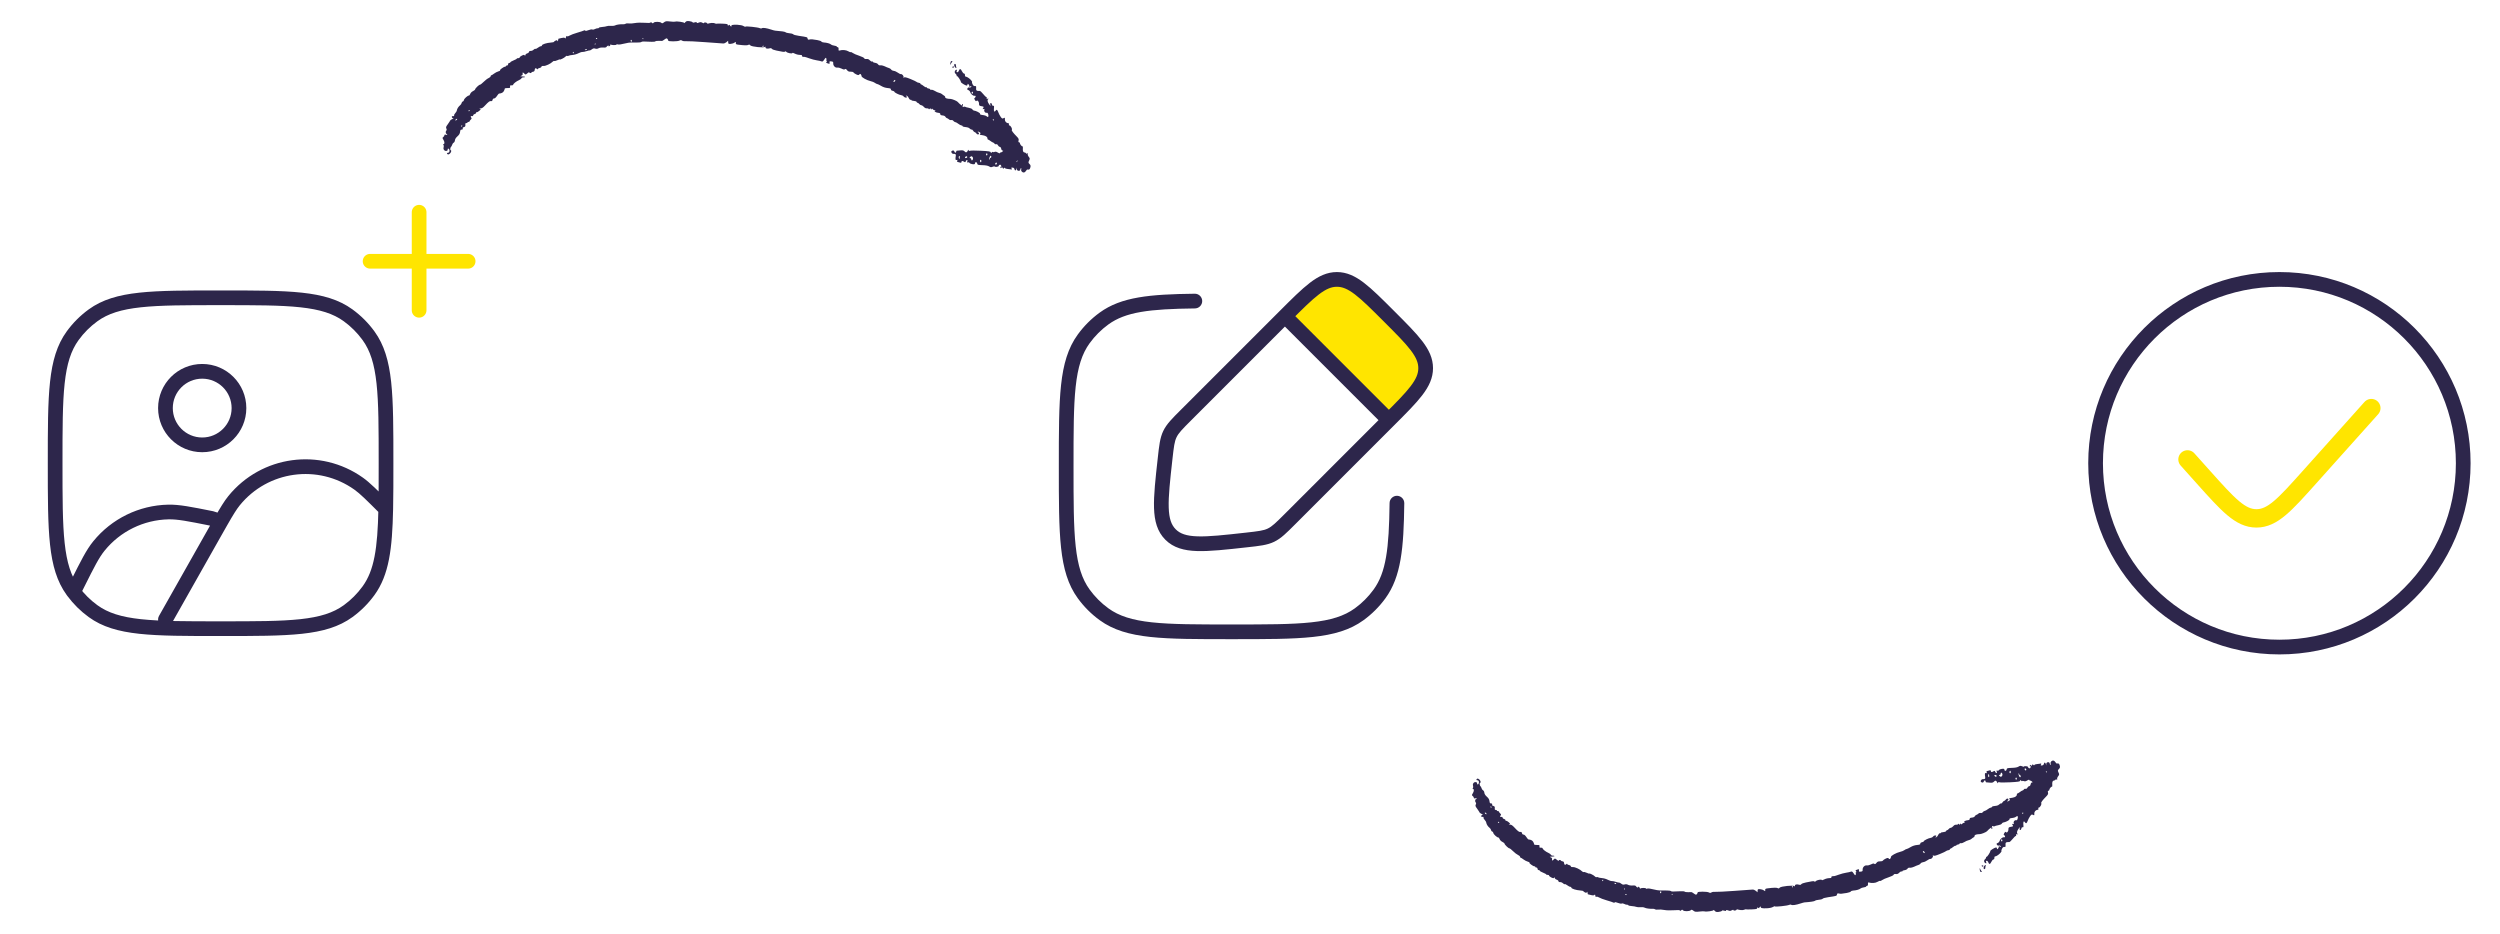 <svg width="340" height="127" viewBox="0 0 340 127" fill="none" xmlns="http://www.w3.org/2000/svg">
<path d="M335 63C335 76.807 323.807 88 310 88C296.193 88 285 76.807 285 63C285 49.193 296.193 38 310 38C323.807 38 335 49.193 335 63Z" stroke="#2D264B" stroke-width="2" stroke-linecap="round"/>
<path d="M322.5 55.5L314.077 64.908C310.739 68.636 309.071 70.5 306.875 70.5C304.679 70.5 303.011 68.636 299.673 64.908L297.5 62.481" stroke="#FFE500" stroke-width="2.5" stroke-linecap="round"/>
<path d="M193.89 50.071C193.89 48 192.223 46.333 188.89 43C185.557 39.667 183.89 38 181.819 38C179.748 38 178.081 39.667 174.748 43L188.89 57.142C192.223 53.809 193.89 52.142 193.89 50.071Z" fill="#FFE500"/>
<path d="M150.153 83.541L150.74 82.732H150.74L150.153 83.541ZM147.387 80.776L146.578 81.363L147.387 80.776ZM184.847 83.541L184.26 82.732L184.847 83.541ZM187.613 80.776L186.804 80.188L187.613 80.776ZM147.387 46.081L146.578 45.493H146.578L147.387 46.081ZM150.153 43.316L150.74 44.125L150.153 43.316ZM162.512 41.946C163.064 41.94 163.507 41.487 163.5 40.934C163.493 40.382 163.04 39.94 162.488 39.946L162.512 41.946ZM190.982 68.44C190.989 67.888 190.546 67.435 189.994 67.428C189.442 67.422 188.989 67.864 188.982 68.416L190.982 68.44ZM169.494 73.439L169.383 72.445L169.494 73.439ZM159.194 72.696L158.487 73.403H158.487L159.194 72.696ZM158.451 62.396L159.445 62.507L158.451 62.396ZM161.319 56.429L160.611 55.722L161.319 56.429ZM159.107 59.039L158.206 58.606L159.107 59.039ZM175.461 70.572L176.168 71.279L175.461 70.572ZM172.851 72.783L173.284 73.684H173.284L172.851 72.783ZM167.5 84.928C162.791 84.928 159.339 84.927 156.651 84.636C153.982 84.347 152.184 83.781 150.74 82.732L149.565 84.35C151.407 85.688 153.596 86.316 156.435 86.624C159.256 86.93 162.835 86.928 167.5 86.928V84.928ZM144 63.428C144 68.093 143.999 71.672 144.304 74.493C144.612 77.332 145.24 79.522 146.578 81.363L148.196 80.188C147.147 78.744 146.582 76.947 146.293 74.277C146.001 71.59 146 68.138 146 63.428H144ZM150.74 82.732C149.764 82.023 148.906 81.164 148.196 80.188L146.578 81.363C147.411 82.51 148.419 83.517 149.565 84.35L150.74 82.732ZM167.5 86.928C172.165 86.928 175.744 86.93 178.565 86.624C181.404 86.316 183.593 85.688 185.435 84.35L184.26 82.732C182.815 83.781 181.018 84.347 178.349 84.636C175.661 84.927 172.209 84.928 167.5 84.928V86.928ZM186.804 80.188C186.094 81.164 185.236 82.023 184.26 82.732L185.435 84.35C186.581 83.517 187.589 82.51 188.422 81.363L186.804 80.188ZM146 63.428C146 58.719 146.001 55.267 146.293 52.579C146.582 49.91 147.147 48.113 148.196 46.669L146.578 45.493C145.24 47.335 144.612 49.524 144.304 52.364C143.999 55.184 144 58.763 144 63.428H146ZM149.565 42.507C148.419 43.339 147.411 44.347 146.578 45.493L148.196 46.669C148.906 45.693 149.764 44.834 150.74 44.125L149.565 42.507ZM162.488 39.946C156.378 40.02 152.502 40.372 149.565 42.507L150.74 44.125C153.086 42.421 156.303 42.021 162.512 41.946L162.488 39.946ZM188.982 68.416C188.908 74.625 188.507 77.843 186.804 80.188L188.422 81.363C190.556 78.426 190.909 74.55 190.982 68.44L188.982 68.416ZM188.183 56.435L174.754 69.865L176.168 71.279L189.597 57.849L188.183 56.435ZM162.026 57.137L175.455 43.707L174.041 42.293L160.611 55.722L162.026 57.137ZM169.383 72.445C166.486 72.767 164.421 72.995 162.864 72.944C161.333 72.895 160.493 72.58 159.902 71.989L158.487 73.403C159.595 74.51 161.038 74.886 162.799 74.943C164.534 74.999 166.769 74.748 169.604 74.433L169.383 72.445ZM157.457 62.286C157.142 65.121 156.891 67.356 156.947 69.091C157.004 70.853 157.38 72.295 158.487 73.403L159.902 71.989C159.31 71.397 158.995 70.557 158.946 69.026C158.896 67.47 159.123 65.404 159.445 62.507L157.457 62.286ZM160.611 55.722C159.431 56.902 158.666 57.65 158.206 58.606L160.009 59.472C160.287 58.894 160.749 58.413 162.026 57.137L160.611 55.722ZM159.445 62.507C159.644 60.713 159.731 60.051 160.009 59.472L158.206 58.606C157.746 59.562 157.641 60.627 157.457 62.286L159.445 62.507ZM174.754 69.865C173.477 71.141 172.996 71.603 172.418 71.882L173.284 73.684C174.24 73.224 174.988 72.459 176.168 71.279L174.754 69.865ZM169.604 74.433C171.263 74.249 172.328 74.144 173.284 73.684L172.418 71.882C171.839 72.16 171.178 72.246 169.383 72.445L169.604 74.433ZM188.183 43.707C189.87 45.394 191.062 46.589 191.845 47.615C192.611 48.619 192.89 49.342 192.89 50.071H194.89C194.89 48.729 194.336 47.584 193.435 46.402C192.552 45.244 191.244 43.94 189.597 42.293L188.183 43.707ZM189.597 57.849C191.244 56.203 192.552 54.898 193.435 53.74C194.336 52.559 194.89 51.413 194.89 50.071H192.89C192.89 50.8 192.611 51.523 191.845 52.527C191.062 53.553 189.87 54.748 188.183 56.435L189.597 57.849ZM189.597 42.293C187.951 40.646 186.646 39.339 185.488 38.455C184.307 37.554 183.161 37 181.819 37V39C182.548 39 183.271 39.28 184.275 40.045C185.301 40.828 186.496 42.02 188.183 43.707L189.597 42.293ZM175.455 43.707C177.142 42.02 178.337 40.828 179.363 40.045C180.367 39.28 181.09 39 181.819 39V37C180.477 37 179.331 37.554 178.15 38.455C176.992 39.339 175.688 40.646 174.041 42.293L175.455 43.707ZM189.597 56.435L175.455 42.293L174.041 43.707L188.183 57.849L189.597 56.435Z" fill="#2D264B"/>
<path d="M12.653 83.113L13.241 82.304L12.653 83.113ZM9.887 80.347L9.078 80.935L9.887 80.347ZM50.113 80.347L49.304 79.76L50.113 80.347ZM47.347 83.113L46.76 82.304L47.347 83.113ZM47.347 42.887L46.76 43.696L47.347 42.887ZM50.113 45.653L49.304 46.24L50.113 45.653ZM12.653 42.887L13.241 43.696L12.653 42.887ZM9.887 45.653L10.696 46.24L9.887 45.653ZM10.549 79.402L9.655 78.954H9.655L10.549 79.402ZM28.75 70.5L29.049 69.546L28.998 69.53L28.946 69.519L28.75 70.5ZM22.895 69.632L22.916 70.632H22.916L22.895 69.632ZM13.459 74.248L12.683 73.617L13.459 74.248ZM29.182 72.428L28.311 71.936L29.182 72.428ZM21.629 83.758C21.358 84.239 21.527 84.849 22.008 85.121C22.489 85.392 23.099 85.223 23.371 84.742L21.629 83.758ZM48.776 65.775L49.355 64.96L48.776 65.775ZM31.839 68.084L31.063 67.453L31.839 68.084ZM10.275 79.951L11.135 80.46L11.153 80.43L11.169 80.398L10.275 79.951ZM21.5 55.5C21.5 58.814 24.186 61.5 27.5 61.5V59.5C25.291 59.5 23.5 57.709 23.5 55.5H21.5ZM27.5 61.5C30.814 61.5 33.5 58.814 33.5 55.5H31.5C31.5 57.709 29.709 59.5 27.5 59.5V61.5ZM33.5 55.5C33.5 52.186 30.814 49.5 27.5 49.5V51.5C29.709 51.5 31.5 53.291 31.5 55.5H33.5ZM27.5 49.5C24.186 49.5 21.5 52.186 21.5 55.5H23.5C23.5 53.291 25.291 51.5 27.5 51.5V49.5ZM30 84.5C25.291 84.5 21.839 84.499 19.151 84.207C16.482 83.918 14.684 83.353 13.241 82.304L12.065 83.922C13.907 85.26 16.096 85.888 18.935 86.196C21.756 86.501 25.335 86.5 30 86.5V84.5ZM6.5 63C6.5 67.665 6.499 71.244 6.804 74.065C7.112 76.904 7.74 79.093 9.078 80.935L10.696 79.76C9.647 78.316 9.082 76.518 8.793 73.849C8.501 71.161 8.5 67.709 8.5 63H6.5ZM30 86.5C34.665 86.5 38.244 86.501 41.065 86.196C43.904 85.888 46.093 85.26 47.935 83.922L46.76 82.304C45.316 83.353 43.518 83.918 40.849 84.207C38.161 84.499 34.709 84.5 30 84.5V86.5ZM49.304 79.76C48.594 80.736 47.736 81.594 46.76 82.304L47.935 83.922C49.081 83.089 50.089 82.081 50.922 80.935L49.304 79.76ZM30 41.5C34.709 41.5 38.161 41.501 40.849 41.793C43.518 42.082 45.316 42.647 46.76 43.696L47.935 42.078C46.093 40.74 43.904 40.112 41.065 39.804C38.244 39.499 34.665 39.5 30 39.5V41.5ZM53.5 63C53.5 58.335 53.501 54.756 53.196 51.935C52.888 49.096 52.26 46.907 50.922 45.065L49.304 46.24C50.353 47.684 50.918 49.482 51.207 52.151C51.499 54.839 51.5 58.291 51.5 63H53.5ZM46.76 43.696C47.736 44.406 48.594 45.264 49.304 46.24L50.922 45.065C50.089 43.919 49.081 42.911 47.935 42.078L46.76 43.696ZM30 39.5C25.335 39.5 21.756 39.499 18.935 39.804C16.096 40.112 13.907 40.74 12.065 42.078L13.241 43.696C14.684 42.647 16.482 42.082 19.151 41.793C21.839 41.501 25.291 41.5 30 41.5V39.5ZM8.5 63C8.5 58.291 8.501 54.839 8.793 52.151C9.082 49.482 9.647 47.684 10.696 46.24L9.078 45.065C7.74 46.907 7.112 49.096 6.804 51.935C6.499 54.756 6.5 58.335 6.5 63H8.5ZM12.065 42.078C10.919 42.911 9.911 43.919 9.078 45.065L10.696 46.24C11.406 45.264 12.264 44.406 13.241 43.696L12.065 42.078ZM28.946 69.519C26.006 68.931 24.382 68.601 22.874 68.633L22.916 70.632C24.152 70.606 25.517 70.873 28.554 71.481L28.946 69.519ZM11.444 79.849C12.829 77.079 13.456 75.837 14.235 74.878L12.683 73.617C11.732 74.788 10.996 76.272 9.655 78.954L11.444 79.849ZM22.874 68.633C18.91 68.717 15.183 70.54 12.683 73.617L14.235 74.878C16.365 72.257 19.54 70.704 22.916 70.632L22.874 68.633ZM28.311 71.936L21.629 83.758L23.371 84.742L30.052 72.921L28.311 71.936ZM49.355 64.96C43.554 60.841 35.551 61.932 31.063 67.453L32.615 68.715C36.438 64.011 43.255 63.082 48.198 66.591L49.355 64.96ZM30.052 72.921C30.377 72.346 30.66 71.845 30.914 71.402L29.177 70.409C28.921 70.857 28.635 71.363 28.311 71.936L30.052 72.921ZM30.914 71.402C31.708 70.012 32.173 69.259 32.615 68.715L31.063 67.453C30.502 68.144 29.962 69.036 29.177 70.409L30.914 71.402ZM28.451 71.454L29.747 71.86L30.344 69.951L29.049 69.546L28.451 71.454ZM53.17 68.505C51.316 66.651 50.294 65.627 49.355 64.96L48.198 66.591C48.964 67.135 49.839 68.003 51.755 69.92L53.17 68.505ZM51.5 63C51.5 65.351 51.5 67.393 51.463 69.192L53.462 69.233C53.5 67.409 53.5 65.345 53.5 63H51.5ZM51.463 69.192C51.35 74.633 50.888 77.579 49.304 79.76L50.922 80.935C52.917 78.189 53.35 74.635 53.462 69.233L51.463 69.192ZM9.655 78.954L9.38 79.504L11.169 80.398L11.444 79.849L9.655 78.954ZM13.241 82.304C12.3 81.62 11.468 80.798 10.774 79.865L9.17 81.059C9.984 82.154 10.96 83.119 12.065 83.922L13.241 82.304ZM10.774 79.865C10.748 79.83 10.722 79.795 10.696 79.76L9.078 80.935C9.108 80.977 9.139 81.018 9.17 81.059L10.774 79.865ZM9.414 79.442L9.111 79.953L10.832 80.972L11.135 80.46L9.414 79.442Z" fill="#2D264B"/>
<path d="M50.333 35.531H63.667M57 42.197V35.531L57 28.864" stroke="#FFE500" stroke-width="2" stroke-linecap="round"/>
<path fill-rule="evenodd" clip-rule="evenodd" d="M96.766 3.122C96.584 3.139 96.384 3.178 96.323 3.21C96.261 3.241 96.189 3.222 96.161 3.167C96.098 3.038 95.756 3.005 95.745 3.127C95.74 3.182 95.65 3.168 95.515 3.091C95.341 2.991 95.237 2.988 95.036 3.075C94.843 3.158 94.772 3.157 94.751 3.07C94.731 2.982 94.667 2.975 94.483 3.041C94.319 3.101 94.225 3.096 94.189 3.026C94.159 2.969 93.96 2.901 93.748 2.875C93.444 2.838 93.327 2.869 93.2 3.022C93.111 3.13 93.042 3.173 93.047 3.12C93.056 3.012 91.993 2.859 91.827 2.944C91.77 2.973 91.457 2.963 91.131 2.922C90.628 2.86 90.502 2.877 90.302 3.037C90.118 3.184 90.039 3.2 89.947 3.108C89.777 2.937 89.038 2.921 88.896 3.085C88.8 3.195 88.753 3.196 88.648 3.091C88.556 2.998 88.507 2.99 88.475 3.063C88.447 3.128 88.145 3.141 87.649 3.099C87.218 3.063 86.632 3.079 86.345 3.136C86.059 3.192 85.688 3.216 85.522 3.188C85.355 3.16 85.164 3.177 85.096 3.224C85.028 3.272 84.891 3.306 84.791 3.299C84.413 3.273 83.854 3.348 83.666 3.45C83.558 3.508 83.3 3.539 83.092 3.517C82.884 3.496 82.631 3.515 82.53 3.559C82.429 3.603 82.146 3.651 81.902 3.667C81.657 3.683 81.454 3.733 81.45 3.779C81.446 3.824 81.369 3.855 81.279 3.847C81.188 3.84 81.02 3.889 80.904 3.956C80.789 4.024 80.631 4.049 80.554 4.01C80.477 3.972 80.241 4.014 80.03 4.103C79.79 4.204 79.628 4.227 79.597 4.165C79.567 4.104 79.502 4.094 79.433 4.14C79.37 4.182 78.959 4.318 78.521 4.444C78.083 4.569 77.615 4.744 77.481 4.833C77.347 4.922 77.18 4.967 77.109 4.932C77.021 4.889 76.975 4.935 76.963 5.078C76.949 5.234 76.917 5.26 76.837 5.18C76.763 5.105 76.615 5.103 76.35 5.171C76.14 5.226 75.958 5.27 75.945 5.269C75.933 5.269 75.913 5.364 75.903 5.48C75.888 5.632 75.864 5.654 75.815 5.558C75.759 5.447 75.713 5.443 75.54 5.533C75.425 5.592 75.329 5.667 75.326 5.7C75.323 5.732 75.142 5.771 74.923 5.787C74.344 5.827 73.716 6.026 73.703 6.174C73.697 6.244 73.631 6.297 73.558 6.29C73.484 6.284 73.304 6.374 73.156 6.49C73.009 6.606 72.856 6.676 72.815 6.645C72.774 6.614 72.661 6.669 72.563 6.766C72.465 6.864 72.29 6.935 72.174 6.925C72.047 6.914 71.959 6.963 71.951 7.05C71.944 7.128 71.831 7.224 71.7 7.262C71.569 7.3 71.454 7.405 71.445 7.497C71.433 7.62 71.412 7.63 71.364 7.535C71.312 7.433 71.237 7.436 70.993 7.55C70.824 7.628 70.681 7.745 70.675 7.81C70.669 7.874 70.582 7.92 70.48 7.911C70.378 7.902 70.292 7.928 70.289 7.97C70.285 8.011 70.087 8.121 69.849 8.214C69.61 8.306 69.411 8.425 69.407 8.477C69.402 8.529 69.336 8.567 69.26 8.56C69.183 8.553 69.114 8.631 69.105 8.736C69.096 8.84 69.027 8.918 68.95 8.911C68.874 8.904 68.808 8.941 68.803 8.993C68.799 9.044 68.743 9.082 68.68 9.076C68.507 9.062 67.841 9.569 68.007 9.588C68.083 9.597 67.995 9.645 67.811 9.695C67.628 9.744 67.347 9.888 67.188 10.014C67.029 10.14 66.863 10.24 66.82 10.236C66.776 10.233 66.735 10.292 66.729 10.368C66.722 10.444 66.596 10.557 66.447 10.619C66.299 10.681 65.999 10.911 65.78 11.13C65.56 11.349 65.336 11.524 65.281 11.519C65.155 11.508 64.631 12.012 64.618 12.156C64.612 12.215 64.478 12.324 64.32 12.398C64.163 12.471 63.997 12.637 63.953 12.767C63.909 12.896 63.827 12.998 63.772 12.994C63.61 12.979 63.111 13.429 63.096 13.604C63.088 13.691 63.017 13.782 62.938 13.805C62.859 13.828 62.789 13.918 62.781 14.003C62.774 14.089 62.689 14.222 62.593 14.298C62.354 14.487 62.154 14.798 62.135 15.008C62.127 15.104 62.031 15.27 61.922 15.377C61.814 15.483 61.742 15.628 61.761 15.698C61.783 15.776 61.736 15.815 61.64 15.798C61.4 15.755 61.37 15.951 61.595 16.098C61.705 16.17 61.731 16.204 61.651 16.174C61.527 16.127 61.179 16.362 61.167 16.501C61.165 16.527 61.038 16.715 60.886 16.918C60.657 17.224 60.625 17.319 60.703 17.474C60.77 17.609 60.766 17.694 60.687 17.775C60.569 17.895 60.612 18.198 60.748 18.21C60.794 18.214 60.827 18.255 60.823 18.302C60.819 18.349 60.735 18.358 60.635 18.322C60.514 18.278 60.451 18.303 60.443 18.397C60.436 18.474 60.364 18.584 60.283 18.64C60.154 18.731 60.156 18.776 60.298 18.997C60.476 19.273 60.492 19.605 60.327 19.59C60.252 19.584 60.248 19.618 60.312 19.712C60.361 19.784 60.37 19.932 60.332 20.041C60.239 20.305 60.467 20.581 60.729 20.521C60.847 20.494 60.91 20.422 60.887 20.34C60.866 20.264 60.904 20.208 60.974 20.214C61.109 20.226 61.184 20.49 61.105 20.674C61.078 20.737 60.997 20.783 60.925 20.777C60.758 20.762 60.741 20.914 60.9 20.992C60.966 21.025 61.096 20.977 61.188 20.885C61.372 20.703 61.432 20.443 61.294 20.431C61.19 20.422 61.237 20.023 61.351 19.957C61.395 19.931 61.459 19.811 61.493 19.69C61.527 19.57 61.621 19.441 61.702 19.404C61.783 19.367 61.86 19.22 61.872 19.077C61.886 18.913 62.012 18.717 62.215 18.54C62.443 18.34 62.545 18.168 62.57 17.939C62.596 17.697 62.645 17.62 62.766 17.631C62.914 17.643 62.973 17.556 62.927 17.395C62.917 17.362 63 17.308 63.111 17.277C63.267 17.234 63.309 17.163 63.29 16.975C63.272 16.793 63.304 16.733 63.415 16.742C63.497 16.75 63.568 16.713 63.572 16.662C63.577 16.61 63.643 16.573 63.719 16.58C63.795 16.587 63.862 16.547 63.867 16.492C63.871 16.436 63.946 16.331 64.033 16.257C64.144 16.162 64.164 16.091 64.1 16.015C63.965 15.851 64.005 15.743 64.184 15.79C64.276 15.814 64.348 15.773 64.355 15.691C64.362 15.613 64.453 15.532 64.557 15.511C64.661 15.489 64.741 15.422 64.733 15.361C64.726 15.3 64.775 15.255 64.842 15.261C64.909 15.267 65.067 15.178 65.193 15.064C65.407 14.87 65.411 14.852 65.256 14.797C65.141 14.755 65.166 14.741 65.337 14.748C65.51 14.755 65.687 14.648 65.927 14.389C66.441 13.833 66.613 13.705 66.785 13.75C66.888 13.777 66.957 13.72 66.989 13.582C67.018 13.457 67.101 13.38 67.199 13.388C67.292 13.396 67.451 13.26 67.574 13.066C67.691 12.882 67.827 12.729 67.876 12.726C68.192 12.708 68.423 12.586 68.529 12.381C68.596 12.251 68.647 12.113 68.642 12.073C68.637 12.034 68.686 12 68.75 11.997C68.814 11.995 68.909 11.987 68.961 11.979C69.013 11.972 69.133 11.968 69.228 11.97C69.354 11.973 69.393 11.922 69.37 11.783C69.344 11.63 69.383 11.595 69.56 11.61C69.682 11.621 69.787 11.582 69.792 11.523C69.804 11.385 70.236 11.046 70.584 10.9C70.734 10.837 70.887 10.723 70.924 10.646C70.961 10.57 71.073 10.514 71.174 10.523C71.274 10.532 71.378 10.508 71.406 10.471C71.433 10.433 71.282 10.399 71.069 10.394C70.724 10.387 70.706 10.376 70.901 10.295C71.052 10.233 71.108 10.149 71.081 10.027C71.034 9.81 71.13 9.808 71.325 10.022C71.459 10.169 71.494 10.163 71.733 9.959C71.877 9.836 71.991 9.78 71.987 9.834C71.975 9.962 72.228 9.983 72.281 9.859C72.303 9.806 72.406 9.757 72.507 9.751C72.623 9.744 72.699 9.667 72.71 9.546C72.733 9.278 72.849 9.203 73.003 9.358C73.09 9.445 73.137 9.454 73.143 9.386C73.148 9.329 73.258 9.265 73.388 9.244C73.517 9.222 73.629 9.146 73.635 9.074C73.642 8.991 73.749 8.953 73.93 8.969C74.205 8.993 74.898 8.665 75.178 8.378C75.251 8.303 75.343 8.266 75.383 8.295C75.422 8.325 75.61 8.278 75.8 8.191C75.99 8.103 76.144 8.053 76.142 8.08C76.133 8.177 76.77 7.86 76.902 7.701C76.978 7.611 77.078 7.566 77.125 7.601C77.171 7.637 77.263 7.629 77.329 7.584C77.395 7.539 77.638 7.489 77.87 7.473C78.102 7.457 78.455 7.355 78.655 7.248C78.856 7.14 79.105 7.059 79.209 7.068C79.313 7.077 79.559 7.029 79.756 6.96C79.952 6.891 80.149 6.846 80.193 6.86C80.237 6.875 80.374 6.806 80.496 6.708C80.658 6.578 80.784 6.552 80.952 6.611C81.101 6.663 81.265 6.645 81.408 6.561C81.531 6.489 81.811 6.445 82.03 6.465C82.289 6.487 82.449 6.454 82.49 6.37C82.524 6.299 82.615 6.223 82.693 6.2C82.771 6.177 82.805 6.198 82.77 6.246C82.734 6.295 82.77 6.314 82.854 6.289C82.936 6.265 83.012 6.177 83.023 6.092C83.034 6.008 83.058 5.984 83.075 6.039C83.112 6.157 83.847 6.168 83.857 6.05C83.861 6.006 83.927 6.001 84.005 6.039C84.123 6.097 84.47 6.045 85.365 5.833C85.561 5.786 85.872 5.774 86.568 5.786C86.894 5.792 87.19 5.758 87.226 5.711C87.287 5.63 87.522 5.625 88.588 5.683C88.843 5.697 89.083 5.672 89.121 5.627C89.159 5.582 89.372 5.549 89.593 5.555C89.814 5.561 90.02 5.565 90.05 5.565C90.081 5.565 90.231 5.473 90.385 5.361C90.619 5.19 90.683 5.179 90.778 5.294C90.84 5.369 90.887 5.474 90.882 5.526C90.871 5.66 92.174 5.655 92.409 5.521C92.545 5.443 92.642 5.444 92.767 5.527C92.866 5.592 93.085 5.625 93.281 5.603C93.47 5.582 94.643 5.641 95.889 5.734C97.135 5.827 98.249 5.908 98.364 5.914C98.479 5.92 98.674 5.839 98.798 5.734L99.023 5.542L99.035 5.766C99.045 5.967 99.082 5.988 99.378 5.966C99.56 5.952 99.794 5.876 99.897 5.796C100.074 5.66 100.083 5.662 100.067 5.842C100.054 5.997 100.115 6.04 100.396 6.077C101.206 6.181 101.655 6.19 101.777 6.104C101.875 6.035 101.942 6.052 102.038 6.168C102.199 6.363 103.918 6.538 104.044 6.373C104.094 6.308 104.117 6.33 104.109 6.435C104.095 6.611 104.357 6.669 104.703 6.566C104.827 6.529 104.923 6.556 104.976 6.643C105.021 6.716 105.305 6.822 105.607 6.878C105.909 6.934 106.279 7.006 106.43 7.038C106.58 7.07 106.732 7.056 106.768 7.008C106.808 6.953 106.877 6.971 106.95 7.055C107.088 7.214 107.753 7.339 107.765 7.209C107.769 7.16 107.92 7.198 108.1 7.294C108.28 7.389 108.582 7.466 108.771 7.464C109.02 7.462 109.101 7.493 109.061 7.576C109.012 7.678 109.193 7.757 109.426 7.736C109.47 7.732 109.755 7.821 110.06 7.934C110.365 8.047 110.821 8.168 111.074 8.204C111.327 8.24 111.615 8.304 111.713 8.347C111.855 8.409 111.936 8.358 112.1 8.103C112.268 7.844 112.322 7.811 112.376 7.934C112.413 8.019 112.415 8.127 112.379 8.176C112.343 8.224 112.363 8.268 112.423 8.273C112.506 8.28 112.504 8.312 112.416 8.403C112.323 8.498 112.342 8.538 112.503 8.598C112.821 8.715 112.862 8.703 112.818 8.503C112.784 8.345 112.821 8.322 113.058 8.349C113.289 8.376 113.335 8.421 113.319 8.602C113.291 8.927 113.586 9.242 113.874 9.194C114.005 9.173 114.261 9.234 114.452 9.332C114.709 9.463 114.826 9.484 114.91 9.411C114.995 9.339 115.068 9.371 115.195 9.537C115.325 9.707 115.444 9.757 115.689 9.748C115.875 9.741 116.036 9.784 116.071 9.851C116.104 9.915 116.272 10.034 116.444 10.114C116.708 10.238 116.775 10.24 116.869 10.131C116.955 10.032 117.005 10.03 117.08 10.12C117.134 10.185 117.173 10.289 117.168 10.35C117.154 10.51 117.887 10.919 118.392 11.032C118.628 11.085 118.898 11.193 118.992 11.272C119.087 11.35 119.224 11.419 119.299 11.426C119.373 11.432 119.615 11.549 119.837 11.685C120.093 11.842 120.412 11.947 120.71 11.974C121.071 12.006 121.176 12.049 121.16 12.156C121.147 12.242 121.235 12.316 121.39 12.348C121.528 12.376 121.639 12.434 121.635 12.477C121.626 12.583 122.294 12.916 122.562 12.94C122.682 12.95 122.826 13.027 122.882 13.11C122.994 13.274 123.327 13.343 123.339 13.205C123.343 13.158 123.297 13.093 123.235 13.061C123.167 13.026 123.185 13.006 123.281 13.01C123.368 13.014 123.501 13.15 123.578 13.314C123.655 13.478 123.773 13.596 123.84 13.576C123.906 13.557 123.958 13.578 123.954 13.622C123.95 13.667 124.1 13.713 124.288 13.724C124.479 13.735 124.641 13.795 124.656 13.86C124.671 13.924 124.737 13.981 124.803 13.986C124.868 13.992 124.968 14.065 125.025 14.148C125.081 14.23 125.206 14.305 125.301 14.313C125.396 14.322 125.554 14.425 125.651 14.542C125.765 14.68 125.906 14.748 126.05 14.733C126.172 14.72 126.287 14.758 126.305 14.817C126.328 14.889 126.371 14.884 126.438 14.804C126.522 14.703 126.545 14.704 126.584 14.817C126.619 14.919 126.644 14.924 126.693 14.838C126.742 14.752 126.785 14.76 126.879 14.874C126.946 14.955 127.075 15.004 127.165 14.983C127.29 14.954 127.297 14.964 127.195 15.025C127.083 15.093 127.08 15.12 127.18 15.198C127.245 15.249 127.36 15.301 127.435 15.313C127.511 15.325 127.645 15.347 127.734 15.363C127.822 15.378 127.888 15.454 127.882 15.531C127.873 15.629 127.966 15.681 128.188 15.7C128.381 15.717 128.533 15.789 128.575 15.882C128.612 15.966 128.707 16.051 128.786 16.07C128.865 16.088 128.989 16.164 129.062 16.237C129.135 16.311 129.277 16.352 129.376 16.329C129.483 16.305 129.6 16.351 129.661 16.441C129.719 16.525 129.833 16.6 129.916 16.608C129.999 16.615 130.184 16.716 130.327 16.832C130.47 16.948 130.66 17.049 130.749 17.057C130.838 17.066 130.908 17.105 130.904 17.146C130.898 17.219 131.111 17.276 131.533 17.314C131.656 17.326 131.824 17.409 131.907 17.499C131.99 17.59 132.096 17.644 132.143 17.62C132.19 17.595 132.28 17.663 132.342 17.77C132.405 17.876 132.504 17.968 132.563 17.973C132.622 17.978 132.716 18.05 132.772 18.133C132.905 18.327 133.126 18.346 133.142 18.165C133.148 18.088 133.112 18.021 133.062 18.016C133.011 18.012 132.973 17.97 132.977 17.923C132.981 17.877 133.081 17.895 133.199 17.965C133.358 18.059 133.385 18.121 133.306 18.202C133.247 18.262 133.235 18.319 133.279 18.329C133.323 18.338 133.515 18.373 133.707 18.406C134.085 18.471 134.31 18.64 134.292 18.844C134.286 18.915 134.324 18.977 134.376 18.982C134.429 18.986 134.574 19.072 134.699 19.172C134.824 19.272 134.988 19.369 135.063 19.387C135.139 19.405 135.227 19.473 135.259 19.539C135.292 19.605 135.388 19.639 135.472 19.614C135.568 19.586 135.663 19.642 135.724 19.764C135.777 19.871 135.89 19.965 135.974 19.972C136.059 19.98 136.143 20.09 136.164 20.225C136.184 20.357 136.266 20.47 136.344 20.477C136.472 20.488 136.471 20.504 136.337 20.618C136.254 20.689 136.142 20.743 136.087 20.738C136.033 20.733 135.984 20.773 135.98 20.826C135.975 20.88 135.857 20.848 135.706 20.751C135.516 20.629 135.391 20.603 135.261 20.659C135.162 20.703 135.055 20.706 135.024 20.668C134.992 20.63 134.924 20.656 134.872 20.726C134.79 20.837 134.772 20.835 134.738 20.712C134.704 20.592 134.484 20.558 133.379 20.501C132.653 20.463 131.999 20.465 131.926 20.504C131.841 20.55 131.769 20.527 131.724 20.439C131.669 20.331 131.652 20.328 131.642 20.427C131.636 20.495 131.571 20.601 131.499 20.662C131.392 20.753 131.336 20.741 131.184 20.592C131.035 20.447 130.92 20.419 130.596 20.454C130.374 20.478 130.161 20.497 130.123 20.495C130.084 20.494 130.048 20.557 130.041 20.634C130.034 20.712 129.986 20.771 129.933 20.767C129.881 20.762 129.82 20.693 129.797 20.613C129.749 20.44 129.581 20.41 129.422 20.546C129.289 20.659 129.465 20.934 129.664 20.925C129.941 20.913 130.023 20.975 129.99 21.173C129.908 21.66 129.935 21.802 130.099 21.754C130.22 21.718 130.241 21.744 130.185 21.859C130.142 21.949 130.158 22.015 130.225 22.022C130.287 22.028 130.429 22.067 130.54 22.108C130.689 22.163 130.746 22.142 130.756 22.031C130.771 21.858 130.894 21.849 131.127 22.003C131.254 22.087 131.3 22.071 131.351 21.928C131.386 21.828 131.463 21.751 131.522 21.756C131.587 21.762 131.6 21.837 131.555 21.947C131.496 22.09 131.514 22.119 131.639 22.082C131.727 22.057 131.825 22.091 131.859 22.159C131.892 22.226 132.07 22.302 132.254 22.327C132.517 22.363 132.591 22.337 132.602 22.206C132.622 21.98 132.864 22.017 132.904 22.253C132.932 22.424 132.998 22.444 133.61 22.462C134.069 22.476 134.36 22.531 134.52 22.633C134.719 22.761 134.793 22.767 135.012 22.675C135.153 22.616 135.266 22.6 135.263 22.639C135.259 22.679 135.383 22.704 135.537 22.694C135.692 22.685 135.823 22.623 135.828 22.557C135.844 22.378 136.103 22.336 136.151 22.505C136.209 22.713 136.197 22.752 136.098 22.677C136.048 22.639 136.03 22.677 136.056 22.77C136.092 22.897 136.119 22.905 136.191 22.81C136.265 22.713 136.296 22.719 136.362 22.841C136.428 22.964 136.458 22.969 136.534 22.869C136.596 22.788 136.643 22.784 136.678 22.855C136.707 22.914 136.865 22.97 137.028 22.979C137.192 22.989 137.366 23.011 137.416 23.027C137.603 23.09 137.666 23.045 137.575 22.912C137.5 22.801 137.526 22.777 137.706 22.793C137.848 22.805 137.942 22.879 137.961 22.992C138.002 23.24 138.167 23.233 138.238 22.981L138.297 22.774L138.291 22.986C138.283 23.274 138.738 23.337 138.763 23.051C138.772 22.948 138.817 22.867 138.863 22.871C138.909 22.875 138.92 22.953 138.888 23.045C138.817 23.247 139.026 23.48 139.258 23.456C139.351 23.446 139.476 23.348 139.536 23.237C139.596 23.126 139.687 23.044 139.738 23.054C139.973 23.1 140.047 23.049 140.124 22.783C140.189 22.557 140.166 22.459 140.014 22.309C139.841 22.14 139.835 22.091 139.957 21.835C140.077 21.581 140.072 21.524 139.91 21.328C139.809 21.206 139.746 21.022 139.769 20.92C139.801 20.78 139.787 20.764 139.716 20.853C139.649 20.936 139.603 20.94 139.565 20.863C139.536 20.803 139.435 20.747 139.342 20.739C139.147 20.722 139.076 20.537 139.111 20.139C139.124 19.985 139.099 19.878 139.055 19.901C138.966 19.946 138.693 19.598 138.705 19.454C138.71 19.403 138.657 19.356 138.588 19.35C138.504 19.343 138.483 19.263 138.526 19.111C138.575 18.937 138.524 18.816 138.306 18.596C137.773 18.056 137.543 17.744 137.61 17.653C137.701 17.529 137.453 17.078 137.287 17.063C137.206 17.056 137.179 16.998 137.219 16.915C137.262 16.825 137.227 16.773 137.113 16.761C136.842 16.733 136.639 16.488 136.662 16.218C136.682 15.992 136.666 15.979 136.488 16.071C136.315 16.16 136.266 16.136 136.082 15.871C135.966 15.705 135.823 15.427 135.764 15.252C135.642 14.897 135.532 14.847 135.378 15.076C135.227 15.301 135.131 15.124 135.179 14.707C135.21 14.43 135.188 14.356 135.083 14.386C134.998 14.411 134.934 14.349 134.913 14.222C134.894 14.109 134.825 14.013 134.76 14.007C134.683 14 134.652 14.073 134.673 14.212L134.705 14.428L134.53 14.188C134.29 13.862 134.239 13.581 134.402 13.483C134.5 13.425 134.481 13.411 134.331 13.431C134.184 13.45 134.143 13.422 134.186 13.332C134.22 13.263 134.198 13.202 134.137 13.197C134.077 13.191 133.881 13.002 133.702 12.776C133.522 12.55 133.322 12.367 133.256 12.37C132.821 12.39 132.723 12.318 132.751 11.998C132.774 11.729 132.75 11.683 132.598 11.71C132.474 11.731 132.373 11.658 132.279 11.481C132.204 11.338 132.167 11.2 132.198 11.174C132.267 11.114 132.008 10.795 131.739 10.611C131.536 10.473 131.483 10.448 131.308 10.41C131.257 10.399 131.224 10.305 131.233 10.202C131.242 10.095 131.188 10.009 131.106 10.002C131.028 9.995 130.904 9.857 130.831 9.695C130.669 9.336 130.513 9.305 130.409 9.61C130.366 9.737 130.266 9.834 130.187 9.827C130.086 9.818 130.066 9.761 130.119 9.633C130.175 9.497 130.158 9.461 130.054 9.492C129.826 9.559 129.765 9.879 129.953 10.023C130.045 10.093 130.115 10.211 130.109 10.284C130.102 10.358 130.126 10.393 130.162 10.362C130.235 10.301 130.691 10.995 130.682 11.152C130.675 11.253 131.268 11.623 131.464 11.64C131.523 11.645 131.577 11.581 131.585 11.497C131.596 11.373 131.621 11.368 131.726 11.474C131.797 11.545 131.849 11.671 131.843 11.755C131.832 11.886 131.845 11.889 131.929 11.778C131.983 11.706 132.056 11.683 132.092 11.726C132.173 11.824 131.91 11.97 131.801 11.887C131.727 11.832 131.546 11.995 131.531 12.131C131.527 12.163 131.605 12.219 131.704 12.255C131.803 12.291 131.907 12.401 131.934 12.499C132.012 12.777 132.313 13.042 132.532 13.025C132.685 13.014 132.716 13.049 132.67 13.178C132.638 13.271 132.573 13.343 132.527 13.339C132.481 13.335 132.504 13.446 132.577 13.586C132.66 13.743 132.739 13.802 132.783 13.742C132.914 13.564 133.142 13.782 133.144 14.086C133.146 14.358 133.179 14.391 133.491 14.445C133.808 14.5 133.825 14.519 133.714 14.692C133.61 14.853 133.617 14.872 133.76 14.83C133.886 14.793 133.912 14.821 133.867 14.946C133.796 15.149 133.996 15.393 134.188 15.337C134.28 15.31 134.353 15.383 134.398 15.544C134.485 15.856 134.387 16.01 134.213 15.835C134.142 15.764 133.953 15.688 133.794 15.667C133.322 15.604 133.274 15.584 133.285 15.46C133.295 15.347 132.725 15.058 132.445 15.033C132.37 15.027 132.281 14.957 132.246 14.879C132.21 14.796 132 14.704 131.746 14.659C131.506 14.617 131.287 14.555 131.259 14.521C131.231 14.487 131.133 14.492 131.042 14.531C130.901 14.593 130.885 14.569 130.938 14.377C130.977 14.241 130.959 14.147 130.893 14.141C130.834 14.136 130.807 14.176 130.834 14.231C130.963 14.492 130.617 14.27 130.229 13.844C130.115 13.718 129.474 13.456 129.273 13.453C128.815 13.445 128.537 13.357 128.549 13.225C128.556 13.146 128.491 13.048 128.405 13.009C128.319 12.969 128.191 12.878 128.12 12.806C128.05 12.735 127.868 12.652 127.717 12.622C127.567 12.592 127.311 12.479 127.149 12.371C126.987 12.263 126.773 12.193 126.674 12.216C126.573 12.239 126.497 12.213 126.502 12.157C126.507 12.102 126.407 12.048 126.28 12.037C126.153 12.026 126.053 11.972 126.057 11.917C126.062 11.863 126.022 11.841 125.968 11.868C125.914 11.896 125.757 11.821 125.619 11.701C125.481 11.582 125.323 11.481 125.268 11.476C125.212 11.471 125.17 11.425 125.175 11.373C125.179 11.322 125.087 11.271 124.97 11.261C124.853 11.251 124.722 11.201 124.677 11.151C124.633 11.101 124.255 10.921 123.837 10.751C123.234 10.507 123.046 10.464 122.93 10.544C122.813 10.624 122.8 10.62 122.868 10.526C122.968 10.386 122.693 10.035 122.517 10.078C122.453 10.094 122.268 10.007 122.107 9.884C121.945 9.762 121.697 9.651 121.557 9.639C121.416 9.627 121.26 9.55 121.21 9.469C121.161 9.388 121.038 9.298 120.938 9.27C120.838 9.242 120.696 9.19 120.623 9.155C120.171 8.936 119.893 8.853 119.718 8.883C119.592 8.905 119.481 8.856 119.418 8.75C119.363 8.657 119.185 8.566 119.021 8.547C118.858 8.528 118.728 8.472 118.732 8.423C118.737 8.373 118.68 8.351 118.608 8.372C118.534 8.393 118.391 8.317 118.29 8.202C118.157 8.053 118.029 8.002 117.838 8.024C117.66 8.044 117.559 8.01 117.535 7.922C117.514 7.85 117.2 7.694 116.835 7.576C116.471 7.458 116.084 7.291 115.975 7.204C115.866 7.117 115.739 7.066 115.694 7.089C115.648 7.112 115.489 7.055 115.339 6.962C115.072 6.797 114.545 6.753 114.192 6.867C114.058 6.911 114.029 6.873 114.046 6.677C114.06 6.522 114.017 6.428 113.929 6.42C113.853 6.414 113.794 6.373 113.797 6.33C113.801 6.287 113.654 6.232 113.471 6.209C113.288 6.186 113.088 6.117 113.026 6.054C112.897 5.925 112.435 5.795 112.038 5.777C111.889 5.77 111.742 5.713 111.711 5.65C111.68 5.588 111.433 5.498 111.163 5.452C110.446 5.328 110.326 5.32 110.083 5.377C109.91 5.417 109.857 5.388 109.832 5.239C109.8 5.046 109.793 5.044 108.621 4.87C108.146 4.8 107.921 4.731 107.838 4.63C107.806 4.591 107.587 4.543 107.351 4.522C107.116 4.502 106.888 4.441 106.844 4.389C106.778 4.31 106.195 4.22 105.425 4.169C105.349 4.164 105.103 4.098 104.879 4.023C104.275 3.819 103.756 3.743 103.617 3.838C103.549 3.885 103.426 3.883 103.339 3.833C103.129 3.713 101.386 3.528 101.378 3.625C101.374 3.667 101.261 3.632 101.126 3.548C100.974 3.454 100.651 3.385 100.281 3.367C99.661 3.337 99.402 3.398 99.48 3.555C99.504 3.605 99.462 3.615 99.386 3.578C99.31 3.54 99.251 3.467 99.256 3.414C99.261 3.359 99.201 3.363 99.116 3.424C98.995 3.509 98.969 3.502 98.979 3.389C98.989 3.275 98.856 3.244 98.235 3.217C97.819 3.199 97.458 3.202 97.431 3.225C97.405 3.247 97.319 3.226 97.241 3.178C97.162 3.13 96.948 3.105 96.766 3.122ZM129.374 8.312C129.309 8.33 129.248 8.478 129.24 8.642C129.229 8.842 129.245 8.88 129.286 8.756C129.32 8.655 129.396 8.523 129.454 8.462C129.578 8.332 129.543 8.267 129.374 8.312ZM103.843 6.294C103.839 6.346 103.791 6.384 103.737 6.379C103.683 6.375 103.669 6.331 103.705 6.282C103.741 6.233 103.788 6.195 103.811 6.197C103.833 6.199 103.848 6.242 103.843 6.294ZM129.772 8.819C129.756 9.003 129.9 9.235 130.038 9.247C130.081 9.251 130.089 9.199 130.055 9.131C130.021 9.063 129.997 8.947 130.002 8.874C130.016 8.671 129.789 8.616 129.772 8.819ZM87.526 5.302C87.493 5.33 87.413 5.326 87.349 5.293C87.278 5.257 87.302 5.237 87.41 5.242C87.507 5.246 87.56 5.273 87.526 5.302ZM129.514 9.107C129.478 9.156 129.513 9.201 129.593 9.208C129.672 9.215 129.74 9.179 129.745 9.127C129.749 9.076 129.714 9.03 129.666 9.026C129.618 9.022 129.55 9.058 129.514 9.107ZM85.945 5.584C85.941 5.633 85.896 5.669 85.845 5.664C85.794 5.66 85.758 5.59 85.765 5.51C85.772 5.43 85.817 5.394 85.865 5.43C85.913 5.466 85.949 5.536 85.945 5.584ZM81.232 5.208C81.23 5.231 81.184 5.272 81.131 5.299C81.077 5.327 81.037 5.304 81.042 5.25C81.047 5.195 81.092 5.154 81.143 5.159C81.194 5.163 81.234 5.185 81.232 5.208ZM80.936 6.109C80.904 6.171 80.888 6.117 80.899 5.988C80.911 5.859 80.936 5.808 80.956 5.874C80.976 5.941 80.967 6.047 80.936 6.109ZM79.795 6.741C79.79 6.793 79.714 6.828 79.625 6.82C79.487 6.806 79.485 6.793 79.61 6.725C79.795 6.626 79.805 6.627 79.795 6.741ZM121.675 11.092C121.511 11.232 121.438 11.082 121.598 10.934C121.673 10.864 121.746 10.85 121.76 10.903C121.774 10.956 121.735 11.041 121.675 11.092ZM78.037 7.155C78.064 7.209 78.042 7.25 77.988 7.245C77.935 7.24 77.894 7.194 77.899 7.143C77.903 7.091 77.925 7.05 77.948 7.052C77.97 7.054 78.01 7.1 78.037 7.155ZM132.325 12.613C132.318 12.69 132.271 12.75 132.22 12.745C132.169 12.741 132.133 12.674 132.14 12.597C132.147 12.519 132.194 12.46 132.245 12.464C132.295 12.469 132.331 12.536 132.325 12.613ZM135.165 16.311C135.161 16.362 135.139 16.403 135.116 16.401C135.094 16.399 135.053 16.353 135.027 16.298C135 16.244 135.022 16.203 135.075 16.208C135.129 16.213 135.17 16.259 135.165 16.311ZM134.289 21.006C134.282 21.083 134.235 21.143 134.184 21.138C134.134 21.134 134.098 21.067 134.104 20.99C134.111 20.912 134.158 20.853 134.209 20.857C134.26 20.861 134.296 20.928 134.289 21.006ZM63.901 15.031C63.899 15.054 63.854 15.095 63.8 15.122C63.747 15.15 63.707 15.127 63.711 15.073C63.716 15.018 63.762 14.977 63.812 14.982C63.863 14.986 63.903 15.008 63.901 15.031ZM134.819 21.336C134.812 21.413 134.765 21.473 134.714 21.468C134.663 21.464 134.615 21.53 134.608 21.616C134.6 21.702 134.571 21.744 134.542 21.709C134.466 21.618 134.633 21.178 134.74 21.187C134.79 21.191 134.825 21.258 134.819 21.336ZM131.461 21.465C131.265 21.565 131.156 21.458 131.308 21.315C131.389 21.239 131.464 21.232 131.518 21.295C131.573 21.359 131.553 21.418 131.461 21.465ZM132.292 21.386C132.391 21.532 132.301 21.824 132.161 21.812C132.116 21.808 132.084 21.741 132.091 21.664C132.098 21.587 132.036 21.517 131.954 21.51C131.831 21.5 131.827 21.474 131.931 21.366C132.089 21.205 132.171 21.209 132.292 21.386ZM138.308 21.997C138.209 22.081 138.2 22.069 138.261 21.94C138.304 21.85 138.36 21.803 138.386 21.834C138.412 21.866 138.377 21.939 138.308 21.997ZM130.524 21.456C130.503 21.677 130.488 21.689 130.419 21.541C130.375 21.445 130.368 21.328 130.404 21.279C130.513 21.131 130.551 21.187 130.524 21.456ZM133.464 21.931C133.454 22.038 133.407 22.095 133.359 22.058C133.311 22.022 133.277 21.932 133.284 21.857C133.29 21.783 133.337 21.726 133.388 21.73C133.439 21.735 133.473 21.825 133.464 21.931ZM135.576 22.252C135.569 22.33 135.502 22.388 135.428 22.381C135.345 22.374 135.318 22.316 135.358 22.233C135.394 22.158 135.46 22.101 135.506 22.104C135.551 22.108 135.583 22.175 135.576 22.252ZM62.113 16.3C62.042 16.373 61.967 16.412 61.945 16.386C61.887 16.315 62.033 16.149 62.144 16.159C62.206 16.164 62.194 16.217 62.113 16.3ZM62.881 17.115C62.879 17.138 62.834 17.179 62.78 17.206C62.727 17.234 62.687 17.212 62.692 17.157C62.696 17.102 62.742 17.061 62.793 17.066C62.843 17.07 62.883 17.093 62.881 17.115Z" fill="#2D264B"/>
<path fill-rule="evenodd" clip-rule="evenodd" d="M236.766 123.771C236.584 123.754 236.384 123.714 236.323 123.683C236.261 123.651 236.189 123.671 236.161 123.726C236.098 123.854 235.756 123.887 235.745 123.766C235.74 123.71 235.65 123.724 235.515 123.802C235.341 123.901 235.237 123.905 235.036 123.818C234.843 123.734 234.772 123.735 234.751 123.822C234.731 123.91 234.667 123.917 234.483 123.851C234.319 123.792 234.226 123.797 234.188 123.867C234.159 123.923 233.96 123.991 233.748 124.017C233.444 124.055 233.327 124.024 233.2 123.87C233.111 123.763 233.042 123.719 233.047 123.773C233.056 123.881 231.993 124.034 231.827 123.949C231.77 123.92 231.457 123.93 231.131 123.97C230.628 124.033 230.502 124.016 230.302 123.855C230.118 123.708 230.039 123.693 229.947 123.785C229.777 123.955 229.039 123.972 228.896 123.808C228.8 123.697 228.753 123.696 228.648 123.802C228.556 123.894 228.507 123.902 228.475 123.829C228.447 123.764 228.145 123.751 227.649 123.793C227.218 123.83 226.632 123.814 226.345 123.757C226.059 123.7 225.688 123.677 225.522 123.704C225.355 123.732 225.164 123.716 225.096 123.668C225.028 123.62 224.891 123.587 224.791 123.594C224.413 123.62 223.854 123.545 223.666 123.443C223.558 123.384 223.3 123.354 223.092 123.375C222.884 123.396 222.631 123.378 222.53 123.334C222.429 123.29 222.146 123.241 221.902 123.225C221.657 123.21 221.454 123.16 221.45 123.114C221.446 123.068 221.369 123.037 221.279 123.045C221.188 123.053 221.02 123.004 220.904 122.936C220.789 122.868 220.631 122.844 220.554 122.882C220.477 122.92 220.241 122.879 220.03 122.79C219.79 122.688 219.628 122.665 219.597 122.728C219.567 122.789 219.502 122.798 219.433 122.752C219.37 122.711 218.959 122.574 218.521 122.449C218.083 122.324 217.615 122.148 217.481 122.059C217.347 121.97 217.18 121.926 217.109 121.961C217.021 122.004 216.975 121.958 216.963 121.815C216.949 121.658 216.917 121.633 216.837 121.713C216.763 121.787 216.615 121.79 216.35 121.721C216.14 121.667 215.958 121.623 215.946 121.623C215.933 121.624 215.913 121.529 215.902 121.413C215.888 121.261 215.864 121.239 215.815 121.335C215.759 121.446 215.713 121.45 215.539 121.36C215.425 121.301 215.329 121.226 215.326 121.193C215.323 121.16 215.142 121.121 214.923 121.106C214.344 121.066 213.716 120.866 213.703 120.719C213.697 120.648 213.631 120.596 213.558 120.602C213.484 120.609 213.304 120.519 213.156 120.403C213.009 120.287 212.856 120.217 212.815 120.248C212.774 120.279 212.661 120.224 212.563 120.126C212.465 120.029 212.29 119.957 212.174 119.967C212.047 119.979 211.959 119.929 211.951 119.843C211.944 119.764 211.831 119.669 211.7 119.631C211.569 119.593 211.454 119.487 211.445 119.396C211.433 119.273 211.412 119.263 211.364 119.358C211.312 119.46 211.237 119.457 210.993 119.343C210.824 119.264 210.681 119.147 210.675 119.083C210.669 119.018 210.581 118.973 210.48 118.982C210.378 118.991 210.292 118.964 210.289 118.923C210.285 118.881 210.087 118.772 209.849 118.679C209.61 118.586 209.411 118.468 209.407 118.415C209.402 118.363 209.336 118.326 209.26 118.332C209.183 118.339 209.114 118.261 209.105 118.157C209.096 118.053 209.027 117.975 208.95 117.982C208.874 117.988 208.808 117.952 208.803 117.9C208.799 117.848 208.743 117.811 208.68 117.816C208.507 117.831 207.841 117.324 208.007 117.304C208.083 117.295 207.995 117.247 207.811 117.198C207.628 117.149 207.347 117.005 207.188 116.879C207.029 116.752 206.863 116.652 206.82 116.656C206.776 116.66 206.735 116.601 206.729 116.525C206.722 116.449 206.595 116.336 206.447 116.274C206.299 116.212 205.999 115.982 205.78 115.763C205.56 115.544 205.336 115.368 205.281 115.373C205.155 115.384 204.631 114.881 204.617 114.736C204.612 114.677 204.478 114.569 204.321 114.495C204.163 114.421 203.997 114.255 203.953 114.126C203.909 113.996 203.827 113.894 203.772 113.899C203.61 113.913 203.111 113.463 203.096 113.289C203.088 113.201 203.017 113.11 202.938 113.087C202.859 113.064 202.789 112.975 202.781 112.889C202.774 112.803 202.689 112.671 202.593 112.595C202.354 112.406 202.153 112.095 202.135 111.884C202.127 111.788 202.031 111.623 201.923 111.516C201.814 111.409 201.742 111.265 201.761 111.194C201.783 111.117 201.736 111.078 201.64 111.095C201.4 111.137 201.37 110.941 201.595 110.795C201.705 110.723 201.731 110.689 201.651 110.719C201.527 110.766 201.179 110.531 201.167 110.391C201.165 110.365 201.038 110.177 200.886 109.975C200.657 109.669 200.625 109.573 200.703 109.418C200.77 109.284 200.766 109.199 200.687 109.118C200.569 108.997 200.612 108.695 200.748 108.683C200.794 108.679 200.827 108.637 200.823 108.591C200.819 108.544 200.735 108.535 200.635 108.571C200.514 108.614 200.451 108.59 200.443 108.496C200.436 108.419 200.364 108.309 200.283 108.252C200.154 108.161 200.156 108.117 200.299 107.896C200.476 107.62 200.492 107.288 200.327 107.302C200.252 107.309 200.248 107.275 200.312 107.18C200.361 107.108 200.37 106.96 200.332 106.851C200.239 106.588 200.467 106.312 200.729 106.371C200.847 106.398 200.91 106.471 200.887 106.553C200.866 106.629 200.904 106.685 200.974 106.679C201.109 106.667 201.184 106.402 201.105 106.218C201.078 106.156 200.997 106.11 200.925 106.116C200.758 106.13 200.741 105.979 200.9 105.9C200.966 105.867 201.096 105.916 201.189 106.008C201.372 106.19 201.432 106.449 201.294 106.462C201.19 106.471 201.237 106.869 201.351 106.936C201.395 106.962 201.459 107.082 201.493 107.202C201.527 107.323 201.621 107.452 201.702 107.489C201.783 107.526 201.86 107.673 201.872 107.815C201.887 107.98 202.012 108.176 202.215 108.353C202.443 108.552 202.545 108.725 202.57 108.954C202.596 109.195 202.645 109.272 202.766 109.262C202.914 109.249 202.973 109.337 202.927 109.497C202.917 109.531 203 109.584 203.112 109.615C203.267 109.659 203.309 109.729 203.29 109.918C203.272 110.1 203.304 110.16 203.415 110.15C203.497 110.143 203.568 110.179 203.572 110.231C203.577 110.283 203.643 110.319 203.719 110.313C203.795 110.306 203.862 110.346 203.866 110.401C203.871 110.456 203.946 110.562 204.033 110.636C204.144 110.73 204.164 110.801 204.1 110.878C203.965 111.042 204.005 111.15 204.184 111.103C204.277 111.079 204.348 111.12 204.355 111.202C204.362 111.279 204.453 111.36 204.557 111.382C204.661 111.403 204.741 111.471 204.733 111.532C204.726 111.593 204.775 111.638 204.842 111.632C204.909 111.626 205.067 111.715 205.193 111.829C205.407 112.023 205.411 112.04 205.256 112.096C205.141 112.137 205.166 112.152 205.337 112.145C205.51 112.137 205.687 112.245 205.927 112.504C206.441 113.059 206.613 113.187 206.785 113.143C206.888 113.116 206.957 113.173 206.989 113.31C207.018 113.436 207.101 113.513 207.199 113.505C207.292 113.496 207.452 113.633 207.574 113.826C207.691 114.011 207.827 114.164 207.876 114.167C208.192 114.184 208.423 114.306 208.529 114.511C208.596 114.641 208.647 114.78 208.642 114.819C208.637 114.859 208.686 114.893 208.75 114.895C208.814 114.897 208.909 114.906 208.961 114.913C209.013 114.921 209.133 114.925 209.228 114.923C209.354 114.919 209.393 114.971 209.37 115.11C209.344 115.263 209.383 115.298 209.56 115.282C209.682 115.272 209.786 115.311 209.792 115.369C209.804 115.507 210.236 115.847 210.584 115.993C210.734 116.056 210.887 116.17 210.924 116.246C210.961 116.323 211.073 116.378 211.174 116.37C211.274 116.361 211.378 116.384 211.406 116.422C211.433 116.459 211.282 116.494 211.069 116.498C210.723 116.506 210.705 116.516 210.901 116.597C211.052 116.66 211.108 116.743 211.081 116.865C211.034 117.082 211.13 117.084 211.325 116.87C211.459 116.724 211.494 116.729 211.733 116.934C211.877 117.056 211.991 117.113 211.987 117.059C211.975 116.931 212.228 116.909 212.281 117.034C212.303 117.087 212.405 117.135 212.507 117.142C212.623 117.149 212.699 117.226 212.71 117.346C212.733 117.615 212.849 117.689 213.003 117.534C213.09 117.447 213.137 117.438 213.143 117.507C213.148 117.564 213.258 117.628 213.388 117.649C213.518 117.67 213.629 117.746 213.635 117.818C213.642 117.901 213.749 117.94 213.93 117.924C214.205 117.9 214.898 118.228 215.178 118.514C215.251 118.59 215.343 118.627 215.383 118.597C215.422 118.567 215.61 118.614 215.8 118.702C215.99 118.789 216.144 118.839 216.142 118.813C216.133 118.716 216.77 119.033 216.902 119.191C216.978 119.282 217.078 119.327 217.125 119.292C217.171 119.256 217.263 119.264 217.329 119.309C217.395 119.353 217.638 119.403 217.87 119.42C218.102 119.436 218.455 119.537 218.655 119.645C218.856 119.753 219.105 119.834 219.209 119.824C219.313 119.815 219.559 119.864 219.756 119.933C219.952 120.002 220.149 120.046 220.193 120.032C220.237 120.018 220.374 120.087 220.497 120.185C220.658 120.314 220.784 120.341 220.952 120.282C221.101 120.23 221.265 120.248 221.408 120.332C221.531 120.404 221.811 120.447 222.03 120.428C222.289 120.405 222.449 120.438 222.49 120.522C222.524 120.593 222.615 120.67 222.693 120.692C222.771 120.715 222.805 120.695 222.77 120.647C222.734 120.598 222.77 120.579 222.854 120.603C222.936 120.627 223.012 120.716 223.023 120.8C223.034 120.885 223.058 120.909 223.075 120.854C223.112 120.736 223.847 120.725 223.857 120.842C223.861 120.887 223.927 120.892 224.005 120.854C224.123 120.795 224.47 120.848 225.365 121.06C225.561 121.106 225.872 121.118 226.568 121.106C226.894 121.1 227.19 121.134 227.226 121.181C227.288 121.263 227.522 121.268 228.589 121.209C228.843 121.195 229.083 121.221 229.121 121.266C229.159 121.311 229.372 121.343 229.593 121.337C229.814 121.332 230.02 121.327 230.05 121.328C230.08 121.328 230.231 121.42 230.385 121.532C230.619 121.703 230.683 121.713 230.777 121.599C230.84 121.523 230.887 121.419 230.882 121.367C230.871 121.233 232.174 121.237 232.409 121.372C232.545 121.45 232.642 121.448 232.767 121.365C232.866 121.3 233.085 121.268 233.282 121.29C233.47 121.31 234.643 121.251 235.889 121.159C237.135 121.066 238.249 120.985 238.364 120.979C238.479 120.972 238.674 121.053 238.798 121.159L239.023 121.351L239.035 121.126C239.045 120.926 239.082 120.904 239.378 120.927C239.56 120.941 239.794 121.017 239.897 121.096C240.074 121.232 240.083 121.23 240.067 121.05C240.054 120.896 240.115 120.852 240.396 120.816C241.206 120.711 241.655 120.702 241.777 120.789C241.875 120.857 241.942 120.841 242.038 120.724C242.199 120.53 243.918 120.355 244.044 120.52C244.094 120.585 244.117 120.562 244.109 120.457C244.095 120.281 244.357 120.224 244.703 120.327C244.827 120.364 244.923 120.337 244.976 120.25C245.021 120.176 245.305 120.07 245.607 120.014C245.909 119.958 246.279 119.887 246.43 119.855C246.58 119.823 246.732 119.837 246.768 119.885C246.808 119.94 246.877 119.922 246.95 119.838C247.088 119.679 247.753 119.553 247.765 119.684C247.769 119.733 247.92 119.694 248.1 119.599C248.28 119.503 248.582 119.426 248.771 119.428C249.02 119.43 249.101 119.4 249.061 119.317C249.012 119.215 249.193 119.136 249.426 119.157C249.47 119.161 249.755 119.072 250.06 118.959C250.365 118.846 250.821 118.724 251.074 118.689C251.327 118.653 251.615 118.589 251.713 118.546C251.855 118.484 251.936 118.534 252.1 118.789C252.268 119.049 252.322 119.082 252.376 118.958C252.413 118.874 252.415 118.766 252.379 118.717C252.343 118.669 252.363 118.625 252.423 118.619C252.506 118.612 252.504 118.58 252.416 118.49C252.323 118.395 252.342 118.354 252.503 118.295C252.821 118.177 252.862 118.19 252.818 118.39C252.784 118.547 252.821 118.571 253.058 118.543C253.289 118.516 253.335 118.472 253.319 118.29C253.291 117.966 253.586 117.651 253.874 117.698C254.005 117.72 254.261 117.659 254.452 117.56C254.709 117.429 254.826 117.409 254.91 117.481C254.995 117.553 255.068 117.521 255.195 117.355C255.325 117.186 255.444 117.136 255.689 117.145C255.875 117.152 256.036 117.108 256.071 117.041C256.104 116.977 256.272 116.859 256.444 116.778C256.708 116.655 256.775 116.652 256.869 116.762C256.955 116.86 257.005 116.863 257.08 116.772C257.134 116.707 257.173 116.604 257.168 116.542C257.154 116.382 257.887 115.974 258.392 115.86C258.628 115.807 258.898 115.699 258.992 115.621C259.087 115.543 259.224 115.473 259.299 115.467C259.373 115.46 259.615 115.344 259.837 115.208C260.093 115.051 260.412 114.945 260.71 114.919C261.071 114.887 261.176 114.844 261.16 114.737C261.147 114.651 261.235 114.577 261.39 114.545C261.528 114.516 261.639 114.458 261.635 114.416C261.626 114.31 262.294 113.976 262.562 113.953C262.682 113.942 262.826 113.866 262.882 113.783C262.994 113.618 263.327 113.549 263.339 113.688C263.343 113.735 263.297 113.8 263.235 113.831C263.167 113.866 263.185 113.886 263.281 113.882C263.368 113.879 263.501 113.742 263.578 113.578C263.655 113.415 263.773 113.297 263.84 113.316C263.906 113.336 263.958 113.315 263.954 113.27C263.95 113.225 264.1 113.18 264.288 113.169C264.479 113.158 264.641 113.098 264.656 113.033C264.671 112.969 264.737 112.912 264.803 112.906C264.868 112.9 264.968 112.828 265.025 112.745C265.081 112.662 265.206 112.587 265.301 112.579C265.396 112.571 265.554 112.468 265.651 112.35C265.765 112.212 265.906 112.145 266.05 112.16C266.172 112.173 266.287 112.135 266.305 112.076C266.328 112.004 266.371 112.008 266.438 112.089C266.522 112.19 266.545 112.188 266.584 112.076C266.619 111.974 266.644 111.969 266.693 112.055C266.742 112.141 266.785 112.132 266.879 112.019C266.946 111.938 267.075 111.888 267.165 111.909C267.29 111.938 267.297 111.928 267.195 111.867C267.083 111.8 267.08 111.773 267.18 111.694C267.245 111.643 267.36 111.591 267.435 111.579C267.511 111.568 267.645 111.545 267.734 111.53C267.822 111.514 267.888 111.438 267.882 111.361C267.873 111.263 267.966 111.212 268.188 111.193C268.381 111.176 268.533 111.104 268.575 111.011C268.612 110.927 268.707 110.842 268.786 110.823C268.865 110.804 268.989 110.729 269.062 110.655C269.135 110.582 269.277 110.54 269.376 110.563C269.483 110.588 269.6 110.542 269.661 110.452C269.719 110.367 269.833 110.292 269.916 110.285C269.999 110.277 270.184 110.176 270.327 110.06C270.47 109.945 270.66 109.843 270.749 109.835C270.838 109.827 270.908 109.787 270.904 109.747C270.898 109.673 271.111 109.616 271.533 109.578C271.656 109.567 271.824 109.484 271.907 109.394C271.99 109.303 272.096 109.249 272.143 109.273C272.19 109.297 272.28 109.23 272.342 109.123C272.405 109.016 272.504 108.925 272.563 108.92C272.622 108.915 272.716 108.843 272.772 108.76C272.905 108.565 273.126 108.546 273.142 108.728C273.148 108.805 273.112 108.872 273.062 108.876C273.011 108.881 272.973 108.923 272.977 108.969C272.981 109.016 273.081 108.997 273.199 108.927C273.358 108.833 273.385 108.772 273.306 108.691C273.247 108.63 273.235 108.573 273.279 108.564C273.323 108.555 273.515 108.52 273.707 108.487C274.085 108.421 274.31 108.253 274.292 108.048C274.286 107.977 274.324 107.915 274.376 107.911C274.429 107.906 274.574 107.821 274.699 107.721C274.824 107.621 274.988 107.524 275.063 107.506C275.139 107.488 275.227 107.419 275.259 107.354C275.292 107.288 275.388 107.254 275.472 107.279C275.568 107.307 275.663 107.25 275.724 107.129C275.777 107.022 275.89 106.928 275.974 106.921C276.059 106.913 276.143 106.802 276.164 106.668C276.184 106.536 276.266 106.423 276.344 106.416C276.472 106.405 276.471 106.389 276.337 106.275C276.254 106.204 276.142 106.15 276.087 106.155C276.033 106.159 275.984 106.12 275.98 106.067C275.975 106.012 275.857 106.044 275.706 106.141C275.516 106.264 275.391 106.289 275.261 106.233C275.162 106.19 275.055 106.186 275.024 106.225C274.992 106.263 274.924 106.237 274.872 106.166C274.79 106.055 274.772 106.057 274.738 106.181C274.704 106.3 274.484 106.334 273.379 106.392C272.653 106.429 271.999 106.428 271.926 106.389C271.841 106.343 271.769 106.366 271.724 106.453C271.669 106.562 271.652 106.565 271.642 106.466C271.636 106.398 271.571 106.292 271.499 106.231C271.392 106.139 271.336 106.152 271.184 106.3C271.035 106.446 270.92 106.473 270.596 106.438C270.374 106.415 270.161 106.396 270.123 106.397C270.084 106.398 270.048 106.336 270.041 106.258C270.034 106.181 269.986 106.122 269.933 106.126C269.881 106.131 269.82 106.2 269.797 106.28C269.749 106.452 269.581 106.482 269.422 106.347C269.289 106.234 269.465 105.958 269.664 105.967C269.941 105.98 270.023 105.917 269.99 105.72C269.908 105.233 269.935 105.091 270.099 105.139C270.22 105.174 270.241 105.149 270.185 105.034C270.142 104.943 270.158 104.877 270.225 104.871C270.287 104.865 270.429 104.826 270.54 104.785C270.689 104.73 270.746 104.75 270.756 104.862C270.771 105.035 270.894 105.044 271.127 104.89C271.254 104.806 271.3 104.822 271.351 104.965C271.386 105.065 271.463 105.142 271.522 105.137C271.587 105.131 271.6 105.056 271.555 104.945C271.496 104.802 271.514 104.773 271.639 104.81C271.727 104.836 271.825 104.801 271.859 104.734C271.892 104.666 272.07 104.591 272.254 104.566C272.517 104.53 272.591 104.555 272.602 104.686C272.622 104.912 272.864 104.875 272.904 104.64C272.932 104.468 272.998 104.448 273.61 104.43C274.069 104.417 274.36 104.362 274.52 104.26C274.719 104.132 274.793 104.125 275.012 104.217C275.153 104.277 275.266 104.293 275.263 104.253C275.259 104.214 275.383 104.189 275.537 104.198C275.692 104.208 275.823 104.269 275.828 104.335C275.844 104.515 276.103 104.557 276.151 104.387C276.209 104.18 276.197 104.141 276.098 104.216C276.048 104.254 276.03 104.215 276.056 104.123C276.092 103.996 276.119 103.988 276.191 104.082C276.265 104.179 276.296 104.174 276.362 104.052C276.428 103.928 276.458 103.924 276.534 104.023C276.596 104.104 276.643 104.109 276.678 104.037C276.707 103.979 276.865 103.923 277.028 103.913C277.192 103.904 277.366 103.882 277.416 103.865C277.603 103.802 277.666 103.848 277.575 103.981C277.5 104.092 277.526 104.115 277.706 104.1C277.848 104.087 277.942 104.014 277.961 103.9C278.002 103.653 278.167 103.659 278.238 103.911L278.297 104.119L278.291 103.907C278.283 103.618 278.738 103.556 278.763 103.842C278.772 103.945 278.817 104.026 278.863 104.022C278.909 104.018 278.92 103.94 278.888 103.848C278.817 103.646 279.026 103.413 279.258 103.437C279.351 103.446 279.476 103.545 279.536 103.656C279.596 103.766 279.687 103.849 279.738 103.839C279.973 103.792 280.047 103.844 280.124 104.11C280.189 104.336 280.166 104.434 280.014 104.583C279.841 104.753 279.835 104.801 279.957 105.058C280.077 105.311 280.072 105.369 279.91 105.565C279.809 105.687 279.746 105.87 279.769 105.973C279.801 106.112 279.787 106.129 279.716 106.04C279.649 105.956 279.603 105.953 279.565 106.029C279.536 106.089 279.435 106.145 279.342 106.153C279.147 106.17 279.076 106.356 279.111 106.754C279.124 106.907 279.099 107.015 279.055 106.992C278.966 106.946 278.693 107.295 278.705 107.439C278.71 107.49 278.657 107.536 278.588 107.542C278.504 107.55 278.483 107.629 278.526 107.781C278.575 107.956 278.524 108.076 278.306 108.297C277.773 108.837 277.543 109.148 277.61 109.24C277.701 109.363 277.453 109.815 277.287 109.83C277.206 109.837 277.179 109.895 277.219 109.977C277.262 110.068 277.227 110.119 277.113 110.131C276.842 110.16 276.639 110.405 276.662 110.675C276.682 110.9 276.666 110.914 276.488 110.822C276.315 110.732 276.266 110.757 276.082 111.022C275.966 111.188 275.823 111.466 275.764 111.64C275.642 111.995 275.532 112.046 275.378 111.816C275.227 111.591 275.131 111.769 275.179 112.186C275.21 112.462 275.188 112.537 275.083 112.506C274.998 112.482 274.934 112.544 274.913 112.671C274.894 112.783 274.825 112.88 274.76 112.885C274.683 112.892 274.652 112.82 274.673 112.68L274.705 112.465L274.53 112.704C274.29 113.03 274.239 113.312 274.402 113.409C274.5 113.467 274.481 113.481 274.331 113.462C274.184 113.442 274.143 113.47 274.186 113.561C274.22 113.63 274.198 113.691 274.137 113.696C274.077 113.701 273.881 113.891 273.702 114.117C273.522 114.343 273.322 114.526 273.256 114.523C272.821 114.502 272.723 114.575 272.751 114.895C272.774 115.164 272.75 115.209 272.598 115.183C272.474 115.162 272.373 115.234 272.279 115.412C272.204 115.555 272.167 115.693 272.198 115.719C272.267 115.779 272.008 116.097 271.739 116.281C271.536 116.42 271.483 116.445 271.308 116.483C271.257 116.494 271.224 116.587 271.233 116.69C271.242 116.797 271.188 116.883 271.106 116.89C271.028 116.897 270.904 117.035 270.831 117.197C270.669 117.557 270.513 117.588 270.409 117.282C270.366 117.156 270.266 117.058 270.187 117.065C270.086 117.074 270.066 117.131 270.119 117.26C270.175 117.395 270.158 117.431 270.054 117.401C269.826 117.334 269.765 117.014 269.953 116.87C270.045 116.8 270.115 116.682 270.109 116.608C270.102 116.535 270.126 116.5 270.162 116.53C270.235 116.592 270.691 115.898 270.682 115.741C270.675 115.64 271.268 115.27 271.464 115.253C271.523 115.248 271.577 115.312 271.585 115.395C271.596 115.52 271.621 115.524 271.726 115.419C271.797 115.348 271.849 115.221 271.843 115.137C271.832 115.007 271.845 115.003 271.929 115.115C271.983 115.187 272.056 115.21 272.092 115.166C272.173 115.068 271.91 114.923 271.801 115.005C271.727 115.061 271.546 114.898 271.531 114.762C271.527 114.729 271.605 114.673 271.704 114.638C271.803 114.602 271.907 114.492 271.934 114.394C272.012 114.116 272.313 113.851 272.532 113.867C272.685 113.879 272.716 113.844 272.67 113.714C272.638 113.622 272.573 113.549 272.527 113.553C272.481 113.557 272.504 113.446 272.577 113.307C272.66 113.15 272.739 113.09 272.783 113.15C272.914 113.328 273.142 113.111 273.144 112.806C273.146 112.535 273.179 112.501 273.491 112.447C273.808 112.393 273.825 112.374 273.714 112.201C273.61 112.04 273.617 112.021 273.76 112.062C273.886 112.099 273.912 112.072 273.867 111.946C273.796 111.744 273.996 111.499 274.188 111.555C274.28 111.582 274.353 111.51 274.398 111.348C274.485 111.036 274.387 110.883 274.213 111.058C274.142 111.129 273.953 111.204 273.794 111.226C273.322 111.289 273.274 111.309 273.285 111.432C273.295 111.545 272.725 111.835 272.445 111.86C272.37 111.866 272.281 111.936 272.246 112.014C272.21 112.097 272 112.189 271.746 112.233C271.506 112.276 271.287 112.338 271.259 112.372C271.231 112.406 271.133 112.401 271.042 112.361C270.901 112.3 270.885 112.324 270.938 112.515C270.977 112.652 270.959 112.746 270.893 112.751C270.834 112.756 270.807 112.716 270.834 112.662C270.963 112.401 270.617 112.622 270.229 113.049C270.115 113.174 269.474 113.437 269.273 113.44C268.815 113.448 268.537 113.535 268.549 113.668C268.556 113.747 268.491 113.844 268.405 113.884C268.319 113.924 268.191 114.015 268.12 114.086C268.05 114.158 267.868 114.241 267.717 114.271C267.567 114.301 267.311 114.414 267.149 114.522C266.987 114.63 266.773 114.699 266.674 114.677C266.573 114.654 266.497 114.68 266.502 114.736C266.507 114.791 266.407 114.845 266.28 114.856C266.153 114.867 266.053 114.921 266.057 114.975C266.062 115.03 266.022 115.052 265.968 115.024C265.914 114.997 265.757 115.072 265.619 115.191C265.481 115.31 265.323 115.412 265.268 115.417C265.212 115.422 265.17 115.468 265.175 115.519C265.179 115.571 265.087 115.622 264.97 115.632C264.853 115.642 264.722 115.691 264.677 115.742C264.633 115.792 264.255 115.972 263.837 116.141C263.234 116.386 263.046 116.429 262.93 116.349C262.813 116.269 262.8 116.272 262.868 116.366C262.968 116.506 262.693 116.857 262.517 116.814C262.453 116.799 262.268 116.886 262.107 117.008C261.945 117.131 261.697 117.241 261.557 117.253C261.416 117.266 261.26 117.342 261.21 117.424C261.161 117.505 261.038 117.594 260.938 117.622C260.838 117.65 260.696 117.702 260.623 117.738C260.171 117.957 259.893 118.04 259.718 118.009C259.592 117.987 259.481 118.037 259.418 118.143C259.363 118.236 259.185 118.327 259.021 118.346C258.858 118.365 258.728 118.421 258.732 118.47C258.737 118.519 258.68 118.542 258.608 118.521C258.534 118.499 258.391 118.576 258.29 118.69C258.157 118.84 258.029 118.891 257.838 118.869C257.66 118.849 257.559 118.882 257.535 118.97C257.514 119.043 257.2 119.199 256.835 119.317C256.471 119.435 256.084 119.602 255.975 119.689C255.866 119.775 255.739 119.827 255.694 119.803C255.648 119.78 255.489 119.837 255.339 119.93C255.072 120.096 254.545 120.14 254.192 120.025C254.058 119.982 254.029 120.019 254.046 120.216C254.06 120.37 254.017 120.464 253.929 120.472C253.853 120.479 253.794 120.52 253.797 120.563C253.801 120.606 253.654 120.66 253.471 120.683C253.288 120.706 253.088 120.776 253.026 120.838C252.897 120.967 252.435 121.097 252.038 121.116C251.889 121.123 251.742 121.179 251.711 121.242C251.68 121.305 251.433 121.394 251.163 121.441C250.446 121.564 250.326 121.573 250.083 121.516C249.91 121.475 249.857 121.505 249.832 121.653C249.8 121.847 249.793 121.849 248.621 122.022C248.146 122.092 247.921 122.161 247.838 122.262C247.806 122.301 247.587 122.35 247.351 122.37C247.116 122.391 246.888 122.451 246.844 122.504C246.778 122.583 246.195 122.673 245.425 122.723C245.349 122.728 245.103 122.794 244.879 122.87C244.275 123.074 243.756 123.15 243.617 123.055C243.549 123.007 243.426 123.009 243.339 123.06C243.129 123.179 241.386 123.364 241.378 123.268C241.374 123.226 241.261 123.26 241.126 123.344C240.974 123.439 240.651 123.508 240.281 123.526C239.661 123.555 239.402 123.494 239.48 123.337C239.504 123.287 239.462 123.277 239.386 123.315C239.31 123.352 239.252 123.426 239.256 123.478C239.261 123.533 239.201 123.529 239.116 123.469C238.995 123.384 238.969 123.39 238.979 123.504C238.989 123.618 238.856 123.649 238.235 123.676C237.819 123.694 237.458 123.69 237.431 123.668C237.405 123.646 237.319 123.667 237.241 123.715C237.162 123.763 236.948 123.788 236.766 123.771ZM269.374 118.58C269.309 118.563 269.248 118.414 269.24 118.251C269.229 118.05 269.245 118.013 269.286 118.136C269.32 118.237 269.396 118.37 269.454 118.431C269.578 118.561 269.543 118.625 269.374 118.58ZM243.843 120.599C243.839 120.547 243.791 120.509 243.737 120.513C243.683 120.518 243.669 120.562 243.705 120.611C243.741 120.659 243.788 120.698 243.811 120.696C243.833 120.694 243.848 120.65 243.843 120.599ZM269.772 118.073C269.756 117.89 269.9 117.657 270.038 117.645C270.081 117.642 270.089 117.694 270.055 117.762C270.021 117.83 269.997 117.945 270.002 118.018C270.016 118.222 269.789 118.276 269.772 118.073ZM227.527 121.591C227.493 121.563 227.413 121.566 227.349 121.599C227.278 121.635 227.302 121.656 227.41 121.651C227.507 121.646 227.56 121.619 227.527 121.591ZM269.514 117.786C269.478 117.737 269.513 117.691 269.593 117.684C269.672 117.677 269.74 117.714 269.745 117.765C269.749 117.817 269.714 117.863 269.666 117.867C269.618 117.871 269.55 117.835 269.514 117.786ZM225.945 121.308C225.941 121.26 225.896 121.224 225.845 121.228C225.794 121.233 225.758 121.302 225.765 121.383C225.772 121.463 225.817 121.499 225.865 121.463C225.913 121.426 225.949 121.357 225.945 121.308ZM221.232 121.685C221.23 121.662 221.185 121.621 221.131 121.593C221.077 121.566 221.037 121.588 221.042 121.643C221.047 121.697 221.092 121.739 221.143 121.734C221.194 121.73 221.234 121.707 221.232 121.685ZM220.936 120.784C220.904 120.721 220.888 120.776 220.899 120.905C220.911 121.034 220.936 121.085 220.956 121.018C220.976 120.951 220.967 120.846 220.936 120.784ZM219.795 120.151C219.79 120.1 219.714 120.064 219.625 120.073C219.487 120.086 219.485 120.1 219.61 120.167C219.795 120.266 219.805 120.266 219.795 120.151ZM261.675 115.8C261.511 115.661 261.438 115.811 261.598 115.959C261.673 116.028 261.746 116.042 261.76 115.99C261.774 115.937 261.735 115.852 261.675 115.8ZM218.037 119.738C218.064 119.684 218.042 119.643 217.988 119.648C217.935 119.652 217.894 119.698 217.899 119.75C217.903 119.802 217.925 119.842 217.948 119.84C217.97 119.838 218.01 119.792 218.037 119.738ZM272.325 114.28C272.318 114.202 272.271 114.143 272.22 114.147C272.169 114.152 272.133 114.218 272.14 114.296C272.147 114.373 272.194 114.433 272.245 114.428C272.295 114.424 272.331 114.357 272.325 114.28ZM275.165 110.582C275.161 110.531 275.139 110.49 275.116 110.492C275.094 110.494 275.053 110.54 275.027 110.594C275 110.649 275.022 110.689 275.075 110.684C275.129 110.68 275.17 110.634 275.165 110.582ZM274.289 105.887C274.282 105.809 274.235 105.75 274.184 105.754C274.134 105.759 274.098 105.826 274.104 105.903C274.111 105.98 274.158 106.04 274.209 106.036C274.26 106.031 274.296 105.964 274.289 105.887ZM203.901 111.861C203.899 111.839 203.854 111.798 203.8 111.77C203.747 111.743 203.707 111.765 203.711 111.82C203.716 111.874 203.762 111.915 203.812 111.911C203.863 111.906 203.903 111.884 203.901 111.861ZM274.819 105.557C274.812 105.48 274.765 105.42 274.714 105.424C274.663 105.429 274.615 105.362 274.608 105.276C274.6 105.19 274.571 105.148 274.542 105.183C274.466 105.275 274.633 105.715 274.74 105.706C274.79 105.701 274.825 105.634 274.819 105.557ZM271.461 105.428C271.265 105.328 271.156 105.435 271.308 105.578C271.389 105.653 271.464 105.66 271.518 105.598C271.573 105.533 271.553 105.475 271.461 105.428ZM272.292 105.507C272.391 105.361 272.301 105.068 272.161 105.081C272.116 105.085 272.084 105.151 272.091 105.229C272.098 105.306 272.036 105.375 271.954 105.382C271.831 105.393 271.827 105.419 271.931 105.526C272.089 105.688 272.171 105.683 272.292 105.507ZM278.308 104.896C278.209 104.812 278.2 104.823 278.261 104.953C278.304 105.042 278.36 105.09 278.386 105.058C278.412 105.027 278.377 104.954 278.308 104.896ZM270.524 105.437C270.503 105.216 270.488 105.204 270.419 105.352C270.375 105.447 270.368 105.565 270.404 105.613C270.513 105.762 270.551 105.706 270.524 105.437ZM273.464 104.961C273.454 104.855 273.407 104.798 273.359 104.834C273.311 104.87 273.277 104.961 273.284 105.035C273.29 105.11 273.337 105.167 273.388 105.162C273.439 105.158 273.473 105.067 273.464 104.961ZM275.576 104.64C275.569 104.563 275.502 104.505 275.428 104.511C275.345 104.519 275.318 104.576 275.358 104.659C275.394 104.734 275.46 104.792 275.506 104.788C275.551 104.784 275.583 104.718 275.576 104.64ZM202.113 110.593C202.042 110.52 201.967 110.481 201.945 110.507C201.887 110.577 202.033 110.744 202.144 110.734C202.206 110.729 202.194 110.675 202.113 110.593ZM202.881 109.777C202.879 109.755 202.834 109.714 202.78 109.686C202.727 109.659 202.687 109.681 202.692 109.736C202.696 109.79 202.742 109.831 202.793 109.827C202.843 109.822 202.883 109.8 202.881 109.777Z" fill="#2D264B"/>
</svg>
